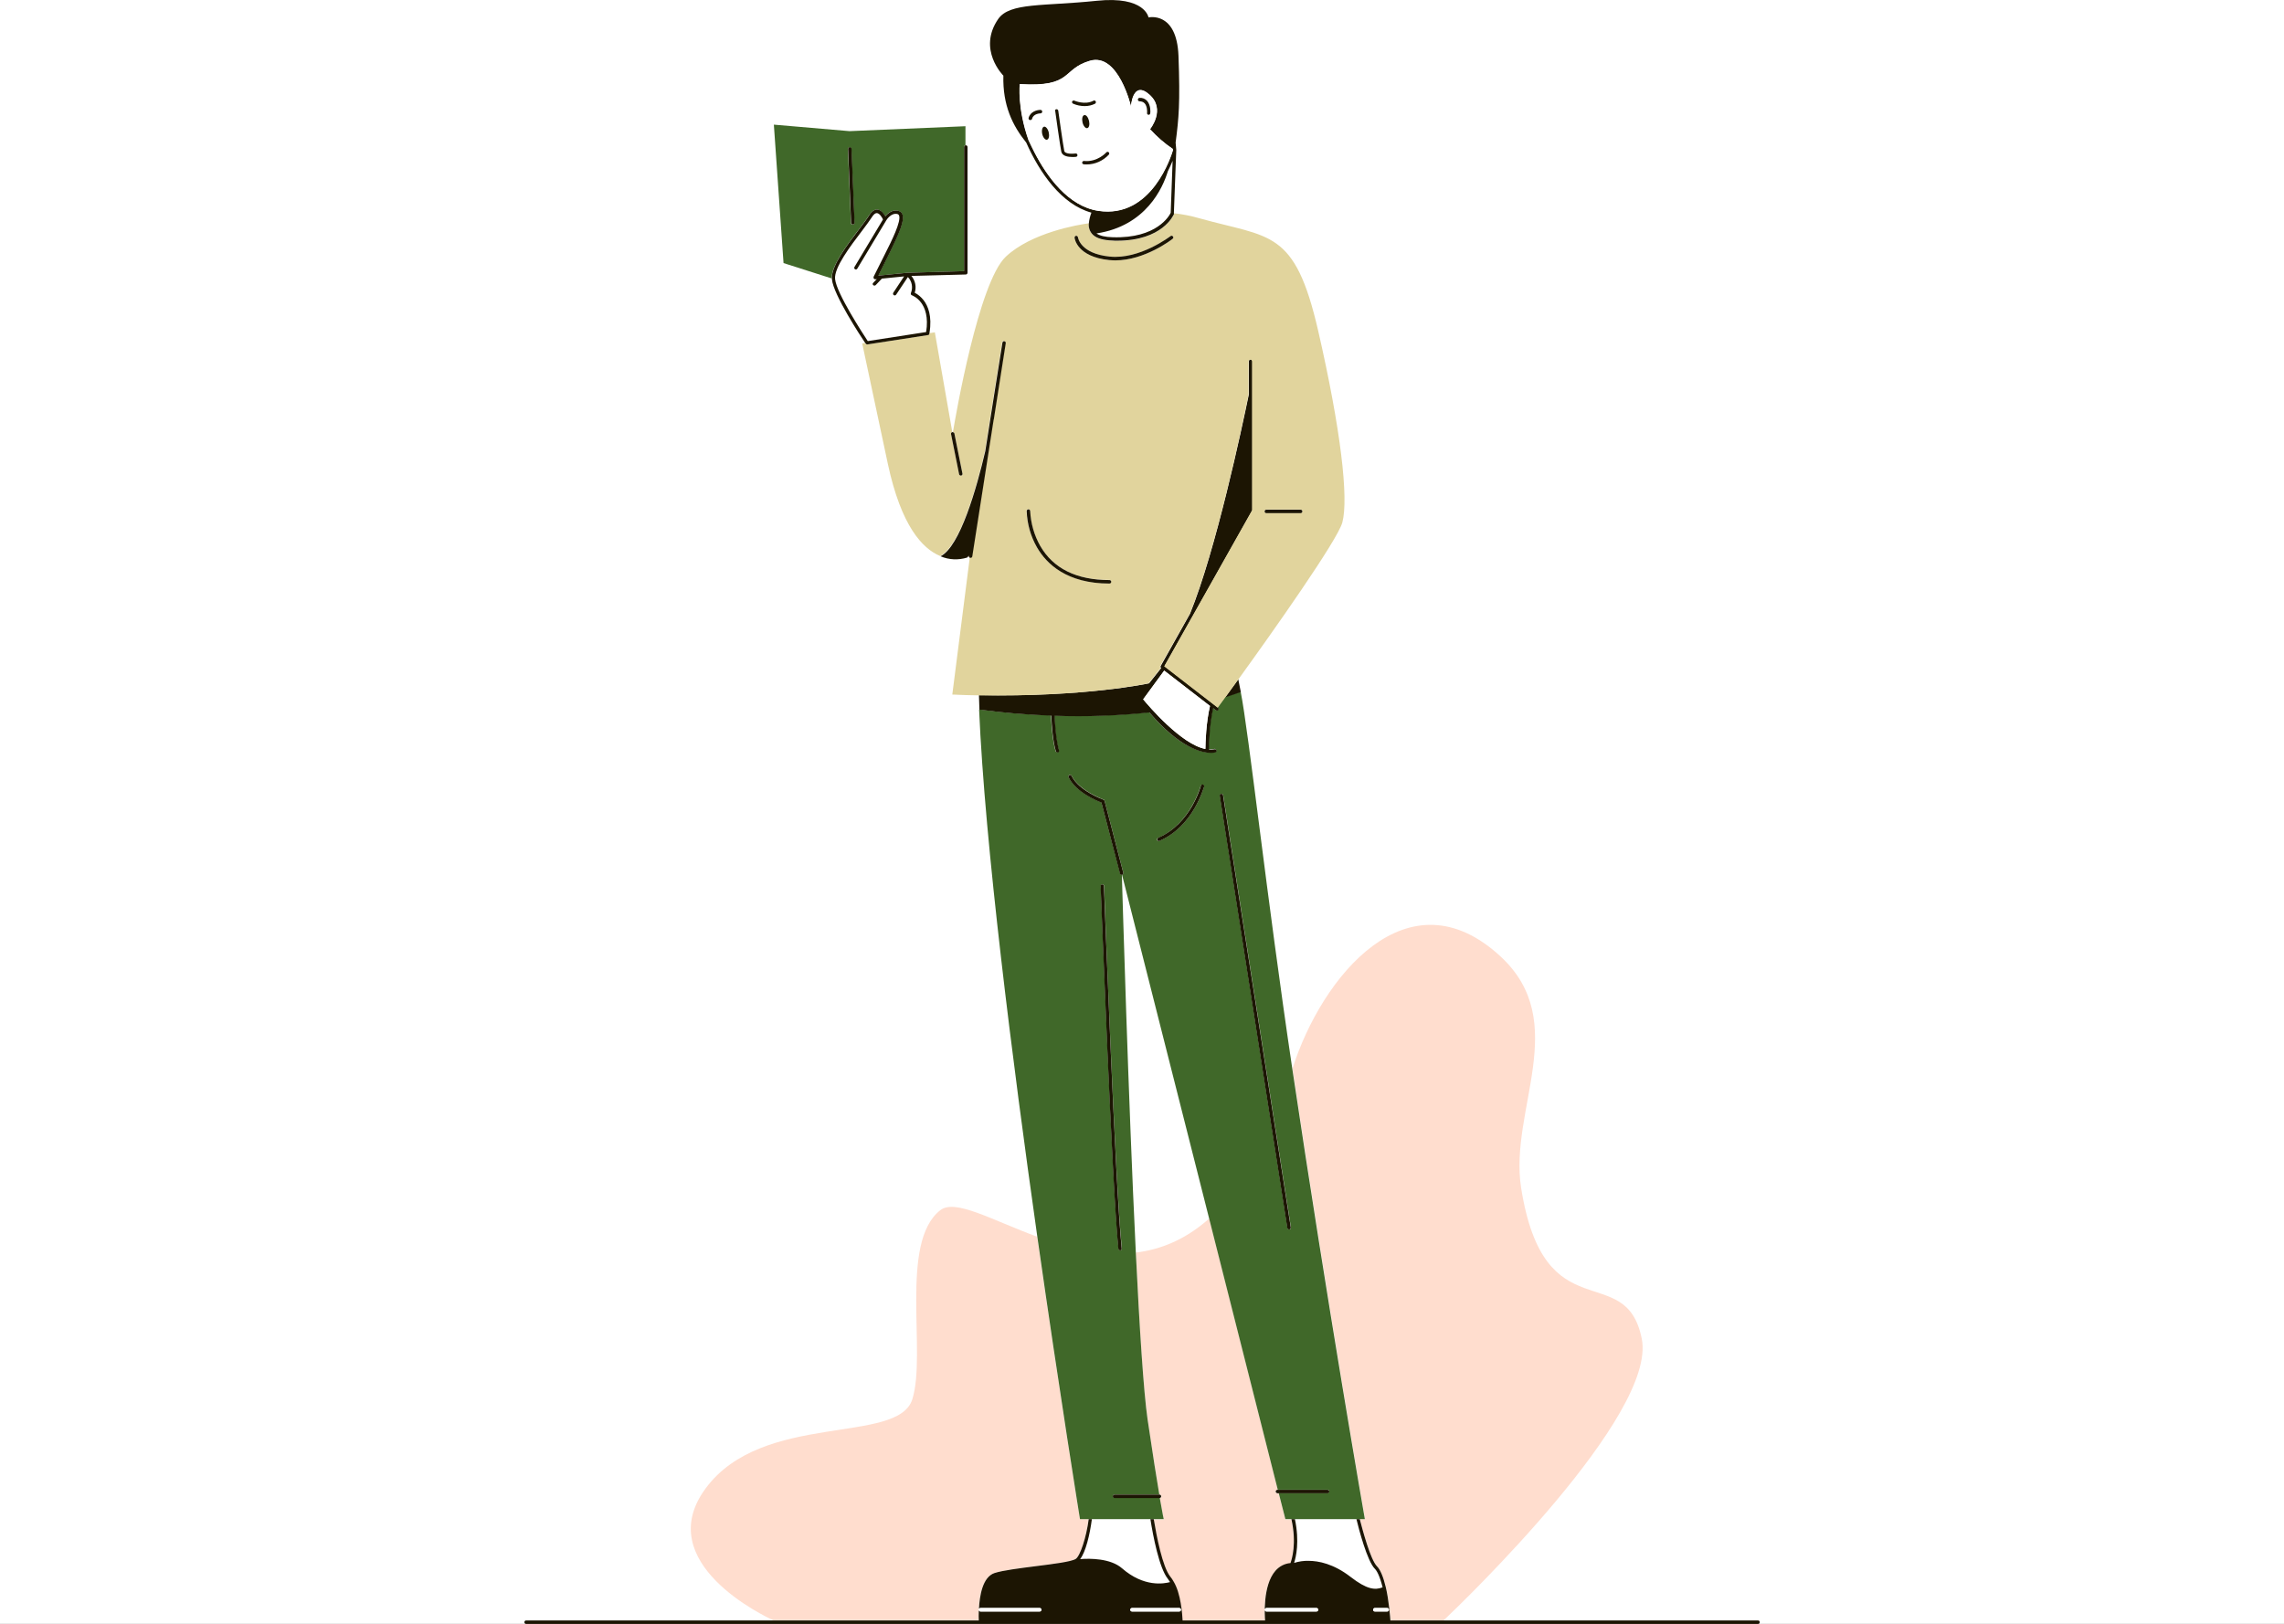 <svg width="675" height="480" viewBox="0 0 675 480" fill="none" xmlns="http://www.w3.org/2000/svg">
<rect x="0" y="0" width="675" height="480" fill="#808080" stroke="none"/>
<g clip-path="url(#clip0_249_7876)">
<rect width="675" height="480" transform="matrix(-1 0 0 1 675 0)" fill="white"/>
<path d="M342.75 442.781C343.031 442.781 343.219 442.5 343.219 442.266C343.219 441.984 342.938 441.797 342.703 441.797H342.609C341.859 437.391 340.734 430.453 339.141 419.578C337.922 411.469 336.75 392.484 335.672 370.266C343.031 369.375 350.391 366.422 357.375 360.188L377.672 440.437H377.531C377.25 440.437 377.016 440.672 377.016 440.953C377.016 441.234 377.25 441.469 377.531 441.469H377.906L379.875 449.156H381.609C383.156 456.375 381.75 461.016 381.328 462.141C379.594 462.281 378 463.078 376.875 464.437C373.078 468.844 373.734 477.937 373.828 479.109H349.453C349.359 477.328 348.938 471.187 346.781 467.578C346.5 467.062 346.172 466.594 345.797 466.125C343.5 463.219 341.766 454.219 340.922 449.156H343.922C343.922 449.062 343.641 447.937 342.75 442.781Z" fill="#FFDDCE"/>
<path d="M321.703 449.063C321 454.453 319.219 459.938 317.859 460.828C316.5 461.719 311.156 462.328 305.953 462.985C301.219 463.594 296.297 464.203 293.859 465C290.344 466.172 289.453 471.703 289.266 475.594C289.219 475.641 289.219 475.735 289.219 475.781C289.219 475.828 289.219 475.875 289.266 475.922C289.219 477.281 289.219 478.406 289.266 478.969H228.562C226.078 477.844 192.328 461.906 208.547 439.969C225.375 417.141 265.359 427.172 269.625 413.625C273.891 400.031 265.688 367.313 277.875 357.75C282.281 354.281 293.109 360.656 306.516 365.578C313.219 412.313 319.172 449.063 319.172 449.063H321.703Z" fill="#FFDDCE"/>
<path d="M409.594 469.172C408.844 466.078 407.953 464.015 407.016 463.031C405.047 461.062 402.656 452.203 401.906 449.062H403.406C403.406 449.062 392.484 386.25 381.984 315.844C390.656 288.562 416.156 257.437 443.484 282.75C464.437 302.156 445.969 328.125 449.531 351.047C456.328 394.312 480.469 372 485.203 395.765C489.703 418.312 432.656 473.297 426.609 479.015H411C410.953 478.5 410.484 472.781 409.594 469.172Z" fill="#FFDDCE"/>
<path d="M284.859 43.453V80.156L268.219 80.625H268.172L259.547 81.469L262.453 75.609C265.828 68.812 267.422 65.062 266.625 63.281C266.437 62.812 266.016 62.484 265.547 62.344C263.719 61.828 262.312 63.094 261.609 63.938C261.187 63.141 260.391 62.062 259.313 61.969C258.422 61.875 257.578 62.484 256.828 63.656C256.219 64.641 255.141 66.047 253.922 67.688C250.406 72.281 245.625 78.609 245.813 82.312L231.562 77.766L228.703 36.844L251.062 38.766L285.328 37.312V42.938C285.047 42.984 284.859 43.172 284.859 43.453ZM251.625 44.062C251.625 43.781 251.391 43.547 251.109 43.547C250.828 43.547 250.594 43.781 250.594 44.062L251.484 65.906C251.484 66.188 251.719 66.422 252 66.422C252.281 66.422 252.516 66.188 252.516 65.906L251.625 44.062Z" fill="#406829"/>
<path d="M345.047 466.688C345.328 467.016 345.563 467.344 345.75 467.719C344.016 468.234 338.063 469.312 331.547 463.641C328.172 460.688 322.031 460.734 319.172 460.922C320.813 458.813 322.078 453.656 322.641 449.109H339.891C340.734 454.219 342.516 463.5 345.047 466.688Z" fill="white"/>
<path d="M406.312 463.734C406.875 464.297 407.719 465.703 408.609 469.219C406.359 470.109 403.922 469.828 399.187 466.172C394.125 462.234 389.625 461.391 386.719 461.391H386.672C385.219 461.391 383.813 461.578 382.453 462C383.016 460.312 384.094 455.766 382.688 449.062H400.922C401.578 452.016 404.062 461.484 406.312 463.734Z" fill="white"/>
<path d="M401.906 449.063H379.875L377.906 441.375H392.344C392.625 441.375 392.859 441.141 392.859 440.859C392.859 440.578 392.625 440.344 392.344 440.344H377.625L357.328 360.141L331.594 258.562C331.875 258.516 332.016 258.234 331.969 257.953L326.438 236.672C326.391 236.531 326.297 236.391 326.109 236.344C326.063 236.297 318.984 233.813 316.687 229.313C316.547 229.078 316.266 228.984 316.031 229.078C315.797 229.219 315.703 229.5 315.797 229.734C318 234.188 324.188 236.672 325.5 237.188L331.031 258.187C331.078 258.422 331.312 258.562 331.547 258.562C331.734 264.516 333.422 324.281 335.672 370.219C336.75 392.438 337.969 411.422 339.141 419.531C340.734 430.359 341.859 437.344 342.609 441.75H329.437C329.156 441.75 328.922 441.984 328.922 442.266C328.922 442.547 329.156 442.781 329.437 442.781H342.656H342.75C343.641 447.938 343.922 449.063 343.922 449.063H319.172C319.172 449.063 313.219 412.313 306.562 365.578C299.203 313.641 291.047 249.422 289.359 209.719C296.391 210.656 303.516 211.266 310.594 211.453C310.734 214.547 311.109 219.047 311.953 222C312 222.188 312.188 222.328 312.422 222.328C312.469 222.328 312.516 222.328 312.562 222.328C312.844 222.234 312.984 221.953 312.891 221.719C312.047 218.906 311.719 214.547 311.578 211.5C320.953 211.828 330.328 211.5 339.609 210.516C348.656 221.156 355.172 222.469 357.797 222.469C358.219 222.469 358.687 222.422 359.109 222.328C359.391 222.234 359.531 222 359.437 221.719C359.344 221.437 359.109 221.297 358.828 221.391C358.266 221.484 357.703 221.484 357.188 221.437C357.234 219.844 357.375 213.984 358.453 209.25L359.25 209.859C359.344 209.906 359.437 209.953 359.578 209.953C359.859 209.953 360.094 209.719 360.047 209.437C360.047 209.297 359.953 209.156 359.859 209.062L362.063 205.969C363.609 205.5 365.156 204.984 366.656 204.422C369.047 216.422 374.344 265.078 381.891 315.75C392.391 386.297 403.359 449.063 403.359 449.063H401.906ZM326.297 261.891C326.297 261.609 326.062 261.422 325.781 261.422C325.5 261.422 325.312 261.656 325.312 261.937C325.359 262.828 328.688 351.328 330.563 369.188C330.609 369.422 330.797 369.609 331.078 369.609H331.125C331.406 369.563 331.594 369.328 331.547 369.047C329.625 351.234 326.297 262.781 326.297 261.891ZM355.453 231.937C355.172 231.891 354.938 232.031 354.844 232.313C354.797 232.406 351.844 243.563 342.234 247.688C342 247.781 341.859 248.062 341.953 248.344C342.047 248.531 342.188 248.625 342.422 248.625C342.469 248.625 342.563 248.625 342.609 248.578C352.688 244.266 355.781 232.688 355.828 232.547C355.875 232.266 355.734 231.984 355.453 231.937ZM361.5 235.078C361.453 234.797 361.219 234.609 360.938 234.656C360.656 234.703 360.469 234.937 360.516 235.219L380.484 363C380.531 363.234 380.719 363.422 381 363.422H381.094C381.375 363.375 381.563 363.141 381.516 362.859L361.5 235.078Z" fill="#406829"/>
<path d="M339.609 201.984L343.172 197.484C342.984 197.344 342.938 197.062 343.031 196.875L351.703 181.406C359.344 162.703 367.078 126.281 369.094 116.531V106.781C369.094 106.5 369.328 106.266 369.609 106.266C369.891 106.266 370.125 106.5 370.125 106.781V150.656C370.125 150.75 370.125 150.844 370.078 150.891L344.156 196.922L359.953 209.156C360.188 209.344 360.188 209.625 360.047 209.859C359.906 210.094 359.578 210.094 359.344 209.953L358.547 209.344C357.469 214.078 357.328 219.891 357.281 221.531C357.844 221.625 358.406 221.578 358.922 221.484C359.203 221.391 359.438 221.578 359.531 221.813C359.625 222.094 359.438 222.328 359.203 222.422C358.781 222.516 358.359 222.562 357.891 222.562C355.266 222.562 348.797 221.25 339.703 210.609C330.375 211.594 321 211.922 311.672 211.594C311.813 214.641 312.188 219 312.984 221.813C313.078 222.094 312.938 222.328 312.656 222.422C312.609 222.422 312.563 222.422 312.516 222.422C312.281 222.422 312.094 222.281 312.047 222.094C311.156 219.141 310.828 214.641 310.688 211.547C303.563 211.312 296.484 210.703 289.453 209.766C289.406 208.312 289.359 206.906 289.313 205.5C321.141 206.062 339.609 201.984 339.609 201.984ZM344.063 198.234L337.828 206.719C339.469 208.688 349.125 220.031 356.203 221.391C356.25 219.516 356.438 213.516 357.563 208.688L344.063 198.234Z" fill="#1C1503"/>
<path d="M365.953 200.812C366.141 201.797 366.422 203.063 366.703 204.563C365.203 205.125 363.656 205.641 362.109 206.109C363.141 204.656 364.453 202.875 365.953 200.812Z" fill="#1C1503"/>
<path d="M357.609 208.688C356.438 213.516 356.25 219.516 356.25 221.391C349.125 220.031 339.469 208.688 337.875 206.719L344.062 198.234L357.609 208.688Z" fill="white"/>
<path d="M286.312 164.297C286.312 164.391 286.312 164.484 286.359 164.578C286.219 164.625 286.031 164.672 285.844 164.766L286.359 164.156L286.312 164.297Z" fill="#FFDDCE"/>
<path d="M359.86 209.203L344.063 196.969L369.985 150.937C370.031 150.844 370.031 150.797 370.031 150.703V106.828C370.031 106.547 369.797 106.312 369.516 106.312C369.235 106.312 369 106.547 369 106.828V116.578C367.031 126.328 359.297 162.75 351.61 181.453L342.891 196.875C342.75 197.062 342.844 197.344 343.031 197.484L339.469 201.984C339.469 201.984 321.047 206.062 289.125 205.547C286.641 205.5 284.063 205.453 281.438 205.312L286.594 164.859H286.688C286.922 164.859 287.156 164.672 287.203 164.437L293.578 123.937V123.984C293.578 123.937 293.625 123.891 293.625 123.844L297.141 101.391C297.188 101.109 297 100.875 296.719 100.828C296.438 100.781 296.203 100.969 296.156 101.25L292.594 123.703V123.75L291.094 133.312C288.516 144.375 283.688 161.484 277.828 164.344C272.625 162.188 266.344 155.531 262.406 137.203L254.813 101.531L255.61 101.391C255.656 101.484 255.703 101.531 255.75 101.578C255.844 101.719 255.985 101.812 256.172 101.812H256.266L274.172 99.047C274.36 99 274.547 98.859 274.594 98.625C274.594 98.578 274.594 98.531 274.641 98.484L276.281 98.25L281.438 127.734C281.156 127.781 281.016 128.062 281.063 128.297L283.453 140.203C283.5 140.438 283.688 140.625 283.969 140.578C284.016 140.578 284.016 140.578 284.063 140.578C284.344 140.531 284.485 140.25 284.438 140.016L282.047 128.109C282 127.922 281.86 127.734 281.625 127.734C282.422 122.906 289.219 83.484 297.235 75.891C304.781 68.766 318.61 66.422 321.797 66C321.61 67.266 322.078 68.578 323.016 69.469L323.063 69.516C324.188 70.547 326.063 71.062 328.828 71.156C329.25 71.156 329.719 71.203 330.094 71.203C343.594 71.203 346.828 63.609 346.969 63.281C346.969 63.234 347.016 63.188 347.016 63.094V63.047C349.5 63.328 351.938 63.797 354.375 64.5C375.422 70.406 382.641 67.641 389.578 97.828C396.235 126.844 398.625 147.328 396.703 154.453C395.297 159.656 376.219 186.656 365.953 200.859C364.453 202.922 363.141 204.75 362.11 206.156L359.86 209.203ZM307.36 161.297C305.578 158.156 304.594 154.641 304.406 151.031C304.406 150.75 304.172 150.516 303.891 150.516C303.61 150.516 303.375 150.75 303.375 151.031C303.516 154.781 304.594 158.484 306.422 161.766C309.235 166.641 315.188 172.453 327.844 172.453C328.125 172.453 328.36 172.219 328.36 171.937C328.36 171.656 328.125 171.422 327.844 171.422C318.141 171.469 311.25 168.047 307.36 161.297ZM346.641 69.891C346.453 69.656 346.172 69.656 345.938 69.797C345.844 69.891 336.844 76.781 327.938 75.844C319.266 74.953 318.61 70.312 318.563 70.125C318.516 69.844 318.281 69.656 318 69.703C317.719 69.75 317.531 69.984 317.578 70.266C317.578 70.5 318.281 75.891 327.797 76.875C328.406 76.922 329.016 76.969 329.625 76.969C338.297 76.969 346.172 70.875 346.547 70.594C346.735 70.406 346.781 70.125 346.641 69.891ZM374.25 151.641H384.375C384.656 151.641 384.891 151.406 384.891 151.125C384.891 150.844 384.656 150.609 384.375 150.609H374.25C373.969 150.609 373.735 150.844 373.735 151.125C373.781 151.406 373.969 151.641 374.25 151.641Z" fill="#E1D49D"/>
<path d="M345.984 62.953C345.609 63.75 341.906 70.594 328.828 70.172C326.625 70.078 325.031 69.703 324.047 69.047C338.672 66.844 343.688 55.594 345.141 50.672C345.703 49.547 346.172 48.516 346.547 47.625L345.984 62.953Z" fill="white"/>
<path d="M346.969 63.234C346.828 63.562 343.594 71.156 330.094 71.156C329.672 71.156 329.25 71.156 328.828 71.109C326.11 71.016 324.235 70.5 323.063 69.469L323.016 69.422C322.078 68.531 321.61 67.219 321.797 65.953C321.891 64.922 322.172 63.844 322.547 62.859C313.688 60.422 307.266 51.094 303.282 42.141C299.25 37.125 296.297 31.125 296.531 22.359C296.531 22.359 288.75 14.625 295.032 5.578C298.453 0.703 308.297 1.875 324.094 0.234C338.438 -1.266 339.422 5.156 339.422 5.156C339.422 5.156 347.766 3.188 348.282 16.5C348.797 30.469 348.375 34.922 347.438 42.141C347.532 43.078 347.578 43.828 347.625 44.344C347.625 44.344 347.625 44.344 347.625 44.391L346.922 63V63.047C346.969 63.141 346.969 63.188 346.969 63.234ZM305.719 45.047C309.422 52.172 315.657 60.938 324.563 62.297C340.453 64.688 346.219 45.703 346.641 44.297L346.594 44.016C344.11 42.375 341.86 40.406 339.844 38.156C339.844 38.156 344.625 32.297 339.656 27.938C334.688 23.531 334.219 31.453 334.219 31.453C334.219 31.453 330.516 15.469 322.078 17.953C313.641 20.438 317.157 25.828 301.36 24.844C301.36 24.844 300.563 31.781 303.938 41.438C304.547 42.656 305.11 43.875 305.719 45.047ZM345.141 50.625C343.641 55.547 338.672 66.797 324.047 69C325.031 69.703 326.625 70.078 328.828 70.125C341.953 70.547 345.61 63.703 345.985 62.906L346.547 47.531C346.172 48.469 345.703 49.5 345.141 50.625Z" fill="#1C1503"/>
<path d="M301.406 24.891C317.203 25.875 313.688 20.438 322.125 18C330.563 15.516 334.266 31.5 334.266 31.5C334.266 31.5 334.781 23.578 339.703 27.984C344.672 32.391 339.891 38.203 339.891 38.203C341.906 40.406 344.156 42.375 346.641 44.063L346.688 44.344C346.266 45.75 340.5 64.781 324.609 62.344C315.703 60.984 309.422 52.219 305.766 45.094C305.156 43.922 304.594 42.703 304.031 41.484C300.609 31.828 301.406 24.891 301.406 24.891ZM323.813 30C323.672 29.766 323.391 29.672 323.156 29.813C320.625 31.172 317.578 29.813 317.531 29.813C317.297 29.672 317.016 29.766 316.875 30C316.734 30.234 316.828 30.516 317.063 30.656C317.109 30.656 317.109 30.703 317.156 30.703C318.234 31.172 319.406 31.406 320.578 31.406C321.656 31.406 322.688 31.172 323.625 30.703C323.859 30.516 323.953 30.234 323.813 30ZM319.922 36.188C320.156 37.266 320.813 38.016 321.328 37.875C321.844 37.734 322.078 36.797 321.844 35.719C321.563 34.641 320.953 33.891 320.438 34.031C319.922 34.172 319.641 35.109 319.922 36.188ZM339.984 33.516C339.984 33.422 340.219 31.219 339.047 29.906C338.484 29.297 337.688 28.969 336.844 29.016C336.563 29.016 336.328 29.25 336.328 29.531C336.328 29.813 336.563 30.047 336.844 30.047C337.406 30 337.922 30.234 338.344 30.656C339.094 31.453 339.094 33 339.047 33.516C339 33.797 339.234 34.031 339.469 34.031H339.516C339.75 33.938 339.938 33.75 339.984 33.516ZM320.25 48.609C320.531 48.656 320.859 48.656 321.141 48.656C323.625 48.609 326.016 47.531 327.703 45.75C327.891 45.563 327.844 45.234 327.656 45.047C327.469 44.859 327.141 44.906 326.953 45.094C326.953 45.141 324.328 48.047 320.344 47.625C320.063 47.578 319.828 47.813 319.781 48.047C319.781 48.328 319.969 48.563 320.25 48.609ZM313.594 44.813C313.875 46.172 315.656 46.406 316.875 46.406C317.25 46.406 317.578 46.359 317.953 46.359C318.234 46.313 318.422 46.078 318.375 45.797C318.328 45.516 318.094 45.328 317.813 45.375C316.828 45.516 314.672 45.469 314.484 44.625C314.156 43.078 312.75 32.813 312.703 32.719C312.656 32.438 312.422 32.25 312.141 32.297C311.859 32.344 311.672 32.578 311.719 32.859C311.859 33.234 313.219 43.219 313.594 44.813ZM308.016 39.656C308.25 40.734 308.906 41.484 309.422 41.344C309.938 41.203 310.172 40.266 309.938 39.188C309.656 38.109 309.047 37.359 308.531 37.5C308.016 37.641 307.781 38.578 308.016 39.656ZM304.359 35.438C304.406 35.438 304.453 35.438 304.5 35.438C304.734 35.438 304.922 35.297 305.016 35.063C305.391 33.469 307.406 33.469 307.5 33.469C307.781 33.469 308.016 33.234 308.016 32.953C308.016 32.672 307.781 32.438 307.5 32.438C306.516 32.438 304.5 32.953 304.031 34.781C303.984 35.063 304.125 35.344 304.359 35.438C304.359 35.438 304.406 35.438 304.359 35.438Z" fill="white"/>
<path d="M273.75 98.109L256.5 100.781C255.234 98.859 247.265 86.672 246.844 82.453C246.515 79.125 251.484 72.609 254.719 68.297C255.984 66.656 257.062 65.203 257.672 64.219C258.047 63.609 258.609 62.906 259.219 62.953C259.969 63 260.719 64.219 261 64.828L252.562 78.89C252.422 79.125 252.515 79.406 252.75 79.547C252.984 79.687 253.265 79.594 253.406 79.359L261.937 65.156C261.937 65.109 263.344 62.812 265.265 63.328C265.453 63.375 265.64 63.515 265.687 63.703C266.437 65.39 263.484 71.25 261.515 75.187L258.187 81.844C258.094 81.984 258.14 82.172 258.234 82.359C258.328 82.5 258.515 82.594 258.703 82.594L259.125 82.547L258.047 83.672C257.859 83.859 257.859 84.187 258.047 84.375C258.14 84.469 258.281 84.515 258.375 84.515C258.515 84.515 258.656 84.469 258.75 84.375L260.625 82.453L267.187 81.797L264 86.625C263.859 86.859 263.906 87.14 264.14 87.328C264.234 87.375 264.328 87.422 264.422 87.422C264.609 87.422 264.75 87.328 264.844 87.187L268.312 81.984C269.531 83.25 269.906 85.125 269.203 86.719C269.156 86.859 269.156 87 269.203 87.094C269.25 87.234 269.39 87.328 269.484 87.375C269.719 87.375 275.109 89.344 273.75 98.109Z" fill="white"/>
<path d="M274.266 99.047L256.359 101.812H256.266C256.125 101.812 255.937 101.719 255.844 101.578C255.844 101.531 255.797 101.484 255.703 101.391C254.531 99.656 246.281 87.141 245.859 82.547C245.859 82.5 245.859 82.406 245.859 82.312C245.672 78.562 250.453 72.281 253.969 67.688C255.187 66.047 256.266 64.641 256.875 63.656C257.625 62.438 258.469 61.875 259.359 61.969C260.437 62.062 261.234 63.141 261.656 63.938C262.359 63.094 263.766 61.828 265.594 62.344C266.062 62.484 266.484 62.812 266.672 63.281C267.469 65.062 265.875 68.812 262.5 75.609L259.594 81.469L268.219 80.625H268.266L284.906 80.156V43.453C284.906 43.172 285.141 42.938 285.422 42.938C285.703 42.938 285.938 43.172 285.938 43.453V80.625C285.938 80.906 285.703 81.141 285.422 81.141L269.344 81.562C270.516 82.969 270.891 84.844 270.328 86.531C271.359 87.047 272.25 87.844 272.953 88.734C274.219 90.375 275.531 93.375 274.687 98.438C274.687 98.484 274.688 98.531 274.641 98.578C274.641 98.859 274.453 99.047 274.266 99.047ZM269.484 87.281C269.344 87.234 269.25 87.141 269.203 87C269.156 86.859 269.156 86.719 269.203 86.625C269.859 84.984 269.531 83.156 268.313 81.891L264.844 87.094C264.75 87.234 264.609 87.328 264.422 87.328C264.328 87.328 264.234 87.281 264.141 87.234C263.906 87.094 263.859 86.766 264 86.531L267.187 81.703L260.625 82.359L258.797 84.281C258.703 84.375 258.562 84.422 258.422 84.422C258.141 84.422 257.906 84.188 257.906 83.953C257.906 83.812 257.953 83.719 258.047 83.625L259.125 82.5L258.703 82.547C258.516 82.547 258.328 82.5 258.234 82.312C258.141 82.172 258.141 81.984 258.187 81.797L261.516 75.141C263.484 71.25 266.437 65.344 265.687 63.656C265.594 63.469 265.453 63.328 265.266 63.281C263.344 62.766 261.937 65.109 261.937 65.109L253.359 79.406C253.219 79.641 252.937 79.734 252.703 79.594C252.469 79.453 252.375 79.172 252.516 78.938L260.953 64.875C260.672 64.219 259.922 63.047 259.172 63C258.563 62.953 258 63.656 257.625 64.266C256.969 65.297 255.891 66.703 254.672 68.344C251.391 72.656 246.422 79.172 246.797 82.5C247.219 86.719 255.187 98.906 256.453 100.828L273.703 98.156C275.109 89.344 269.719 87.375 269.484 87.281Z" fill="#1C1503"/>
<path d="M331.5 258.609C331.266 258.609 331.078 258.469 330.984 258.234L325.5 237.234C324.141 236.719 318 234.234 315.797 229.781C315.656 229.547 315.797 229.219 316.031 229.125C316.266 228.984 316.594 229.125 316.687 229.359C318.937 233.859 326.016 236.344 326.109 236.391C326.25 236.437 326.391 236.578 326.437 236.719L331.969 258C332.016 258.281 331.875 258.516 331.594 258.609H331.5Z" fill="#1C1503"/>
<path d="M381.469 362.859C381.516 363.14 381.328 363.375 381.047 363.422H380.953C380.719 363.422 380.485 363.234 380.438 363L360.469 235.219C360.422 234.937 360.61 234.703 360.891 234.656C361.172 234.609 361.406 234.797 361.453 235.078L381.469 362.859Z" fill="#1C1503"/>
<path d="M331.078 369.609H331.031C330.797 369.609 330.563 369.422 330.516 369.187C328.641 351.281 325.313 262.828 325.266 261.937C325.266 261.656 325.453 261.422 325.735 261.422C326.016 261.422 326.25 261.609 326.25 261.891C326.297 262.781 329.625 351.234 331.5 369.094C331.547 369.375 331.36 369.609 331.078 369.609Z" fill="#1C1503"/>
<path d="M282.047 128.109L284.438 140.016C284.484 140.297 284.297 140.531 284.063 140.578C284.016 140.578 284.016 140.578 283.969 140.578C283.734 140.578 283.5 140.438 283.453 140.203L281.063 128.297C281.016 128.016 281.203 127.781 281.438 127.734C281.484 127.734 281.531 127.734 281.578 127.734C281.813 127.781 282 127.922 282.047 128.109Z" fill="#1C1503"/>
<path d="M291.188 133.359L292.688 123.797V123.75L296.25 101.297C296.297 101.015 296.531 100.828 296.813 100.875C297.094 100.922 297.281 101.156 297.235 101.437L293.719 123.89C293.719 123.937 293.719 123.984 293.672 124.031V123.984L287.344 164.484C287.297 164.719 287.11 164.906 286.828 164.906H286.735C286.453 164.859 286.313 164.625 286.313 164.344L286.36 164.203L285.844 164.812C283.266 165.609 280.453 165.515 277.969 164.437C283.735 161.531 288.61 144.375 291.188 133.359Z" fill="#1C1503"/>
<path d="M327.891 171.469C328.172 171.469 328.406 171.703 328.406 171.984C328.406 172.266 328.172 172.5 327.891 172.5C315.281 172.5 309.281 166.688 306.469 161.812C304.594 158.531 303.563 154.875 303.422 151.078C303.422 150.797 303.656 150.562 303.938 150.562C304.219 150.562 304.453 150.797 304.453 151.078C304.641 154.687 305.625 158.203 307.406 161.344C311.25 168.047 318.141 171.469 327.891 171.469C327.891 171.516 327.891 171.469 327.891 171.469Z" fill="#1C1503"/>
<path d="M252.047 66.375C251.766 66.375 251.531 66.141 251.531 65.859L250.641 44.016C250.641 43.734 250.875 43.5 251.156 43.5C251.438 43.5 251.672 43.734 251.672 44.016L252.562 65.859C252.562 66.141 252.328 66.375 252.047 66.375Z" fill="#1C1503"/>
<path d="M155.437 479.016H289.266C289.219 478.406 289.219 477.281 289.266 475.969C289.312 476.156 289.5 476.297 289.734 476.344H307.266C307.547 476.344 307.781 476.109 307.781 475.828C307.781 475.547 307.547 475.312 307.266 475.312H289.781C289.594 475.312 289.406 475.406 289.312 475.594C289.5 471.703 290.391 466.172 293.906 465C296.344 464.203 301.266 463.594 306 462.984C311.203 462.328 316.547 461.672 317.906 460.828C319.219 459.984 321.047 454.453 321.75 449.062H322.688C322.078 453.656 320.859 458.766 319.219 460.875C322.125 460.641 328.219 460.641 331.594 463.594C338.109 469.266 344.016 468.141 345.797 467.672C345.562 467.297 345.328 466.969 345.094 466.641C342.609 463.5 340.781 454.172 339.984 449.062H340.969C341.812 454.125 343.547 463.125 345.844 466.031C346.219 466.5 346.547 466.969 346.828 467.484C349.031 471.094 349.406 477.281 349.5 479.016H373.875C373.781 477.844 373.125 468.703 376.922 464.344C378.047 463.031 379.641 462.188 381.375 462.047C381.797 460.922 383.25 456.281 381.656 449.062H382.688C384.094 455.766 383.016 460.266 382.453 462C383.812 461.578 385.266 461.344 386.672 461.391H386.719C389.625 461.391 394.125 462.234 399.187 466.172C403.922 469.828 406.359 470.109 408.609 469.219C407.719 465.703 406.875 464.297 406.312 463.734C404.062 461.484 401.578 452.016 400.875 449.062H401.859C402.656 452.156 405 461.062 406.969 463.031C407.906 463.969 408.797 466.031 409.547 469.172C410.438 472.828 410.906 478.547 410.906 479.016H519.562C519.844 479.016 520.078 479.25 520.078 479.531C520.078 479.812 519.844 480.047 519.562 480.047H155.484C155.203 480.047 154.969 479.812 154.969 479.531C154.969 479.25 155.203 479.016 155.437 479.016ZM348.516 475.359H334.547C334.266 475.359 334.031 475.594 334.031 475.875C334.031 476.156 334.266 476.391 334.547 476.391H348.516C348.797 476.391 349.031 476.156 349.031 475.875C348.984 475.594 348.75 475.359 348.516 475.359ZM373.781 475.828C373.781 476.109 374.016 476.344 374.297 476.344H389.062C389.344 476.344 389.578 476.109 389.578 475.828C389.578 475.547 389.344 475.312 389.062 475.312H374.297C374.016 475.359 373.781 475.594 373.781 475.828ZM409.969 475.359H406.312C406.031 475.359 405.797 475.594 405.797 475.875C405.797 476.156 406.031 476.391 406.312 476.391H409.969C410.25 476.391 410.484 476.156 410.484 475.875C410.484 475.594 410.25 475.359 409.969 475.359Z" fill="#1C1503"/>
<path d="M374.25 150.656H384.375C384.656 150.656 384.891 150.891 384.891 151.172C384.891 151.453 384.656 151.688 384.375 151.688H374.25C373.969 151.688 373.734 151.453 373.734 151.172C373.734 150.891 373.969 150.656 374.25 150.656Z" fill="#1C1503"/>
<path d="M329.625 76.969C329.016 76.969 328.406 76.922 327.797 76.875C318.281 75.891 317.578 70.5 317.578 70.266C317.531 69.984 317.766 69.75 318 69.703C318.281 69.656 318.516 69.891 318.563 70.125C318.609 70.312 319.266 74.953 327.938 75.844C336.844 76.781 345.844 69.844 345.938 69.797C346.172 69.609 346.453 69.656 346.641 69.891C346.828 70.125 346.781 70.406 346.547 70.594C346.219 70.875 338.297 76.969 329.625 76.969Z" fill="#1C1503"/>
<path d="M321.844 35.719C322.078 36.797 321.891 37.734 321.328 37.875C320.812 38.016 320.156 37.219 319.922 36.187C319.687 35.109 319.875 34.172 320.437 34.031C321 33.891 321.562 34.641 321.844 35.719Z" fill="#1C1503"/>
<path d="M308.531 37.453C309.047 37.312 309.703 38.109 309.937 39.141C310.172 40.172 309.984 41.156 309.422 41.297C308.906 41.438 308.25 40.641 308.016 39.609C307.781 38.578 308.016 37.594 308.531 37.453Z" fill="#1C1503"/>
<path d="M323.625 30.656C322.687 31.125 321.656 31.36 320.578 31.36C319.406 31.36 318.234 31.125 317.156 30.656C316.922 30.563 316.781 30.281 316.828 30.047C316.922 29.813 317.203 29.672 317.437 29.719C317.484 29.719 317.484 29.719 317.531 29.766C317.578 29.766 320.625 31.125 323.156 29.766C323.39 29.625 323.672 29.719 323.812 29.953C323.953 30.188 323.859 30.516 323.625 30.656Z" fill="#1C1503"/>
<path d="M307.5 32.484C307.781 32.484 308.016 32.719 308.016 33C308.016 33.281 307.781 33.516 307.5 33.516C307.406 33.516 305.391 33.562 305.016 35.109C304.969 35.344 304.734 35.484 304.5 35.484C304.453 35.484 304.406 35.484 304.359 35.484C304.078 35.438 303.938 35.156 303.984 34.875C304.5 32.953 306.516 32.484 307.5 32.484Z" fill="#1C1503"/>
<path d="M339.469 33.938H339.422C339.14 33.891 338.953 33.656 339 33.422C339.047 32.906 339.047 31.406 338.297 30.562C337.922 30.141 337.359 29.953 336.797 29.953C336.515 29.953 336.281 29.719 336.281 29.438C336.281 29.156 336.515 28.922 336.797 28.922C337.64 28.875 338.437 29.203 339 29.812C340.172 31.125 339.984 33.328 339.937 33.422C339.937 33.75 339.703 33.938 339.469 33.938Z" fill="#1C1503"/>
<path d="M312.188 32.297C312.469 32.25 312.703 32.437 312.75 32.719C312.75 32.812 314.203 43.078 314.531 44.625C314.719 45.516 316.828 45.516 317.86 45.375C318.141 45.328 318.375 45.516 318.422 45.797C318.469 46.078 318.281 46.312 318 46.359C317.625 46.406 317.25 46.406 316.922 46.406C315.703 46.406 313.922 46.172 313.641 44.812C313.313 43.219 311.906 33.281 311.86 32.859C311.719 32.578 311.906 32.297 312.188 32.297Z" fill="#1C1503"/>
<path d="M320.344 47.578C324.375 48 326.953 45.047 326.953 45.047C327.14 44.86 327.422 44.813 327.656 45C327.844 45.188 327.89 45.469 327.703 45.703C326.015 47.532 323.625 48.61 321.14 48.61C320.859 48.61 320.531 48.61 320.25 48.563C319.969 48.516 319.781 48.282 319.828 48.047C319.828 47.766 320.062 47.578 320.344 47.578Z" fill="#1C1503"/>
<path d="M342.656 248.578C342.609 248.625 342.516 248.625 342.469 248.625C342.187 248.625 341.953 248.391 342 248.109C342 247.922 342.141 247.734 342.281 247.641C351.937 243.516 354.891 232.359 354.891 232.266C354.937 231.984 355.219 231.844 355.5 231.891C355.781 231.938 355.922 232.219 355.875 232.5C355.781 232.641 352.734 244.266 342.656 248.578Z" fill="#1C1503"/>
<path d="M343.172 442.312C343.172 442.547 342.984 442.781 342.75 442.828H342.656H329.391C329.109 442.828 328.875 442.594 328.875 442.312C328.875 442.031 329.109 441.797 329.391 441.797H342.656C342.938 441.844 343.172 442.031 343.172 442.312Z" fill="#1C1503"/>
<path d="M377.016 440.906C377.016 440.625 377.25 440.391 377.531 440.391H392.344C392.625 440.391 392.859 440.625 392.859 440.906C392.859 441.187 392.625 441.422 392.344 441.422H377.531C377.25 441.375 377.016 441.141 377.016 440.906Z" fill="#1C1503"/>
<path d="M289.313 475.641C289.406 475.453 289.594 475.359 289.781 475.359H307.266C307.547 475.359 307.781 475.594 307.781 475.875C307.781 476.156 307.547 476.391 307.266 476.391H289.781C289.547 476.391 289.359 476.25 289.313 476.016C289.313 475.969 289.266 475.922 289.266 475.875C289.266 475.781 289.266 475.688 289.313 475.641Z" fill="white"/>
<path d="M348.516 476.344H334.547C334.266 476.344 334.031 476.109 334.031 475.828C334.031 475.547 334.266 475.312 334.547 475.312H348.516C348.797 475.312 349.031 475.547 349.031 475.828C348.984 476.109 348.75 476.344 348.516 476.344Z" fill="white"/>
<path d="M374.297 475.359H389.063C389.344 475.359 389.578 475.594 389.578 475.875C389.578 476.156 389.344 476.391 389.063 476.391H374.297C374.016 476.391 373.781 476.156 373.781 475.875C373.781 475.594 374.016 475.359 374.297 475.359Z" fill="white"/>
<path d="M409.969 476.344H406.312C406.031 476.344 405.797 476.109 405.797 475.828C405.797 475.547 406.031 475.312 406.312 475.312H409.969C410.25 475.312 410.484 475.547 410.484 475.828C410.484 476.109 410.25 476.344 409.969 476.344Z" fill="white"/>
</g>
<defs>
<clipPath id="clip0_249_7876">
<rect width="675" height="480" fill="white" transform="matrix(-1 0 0 1 675 0)"/>
</clipPath>
</defs>
</svg>
